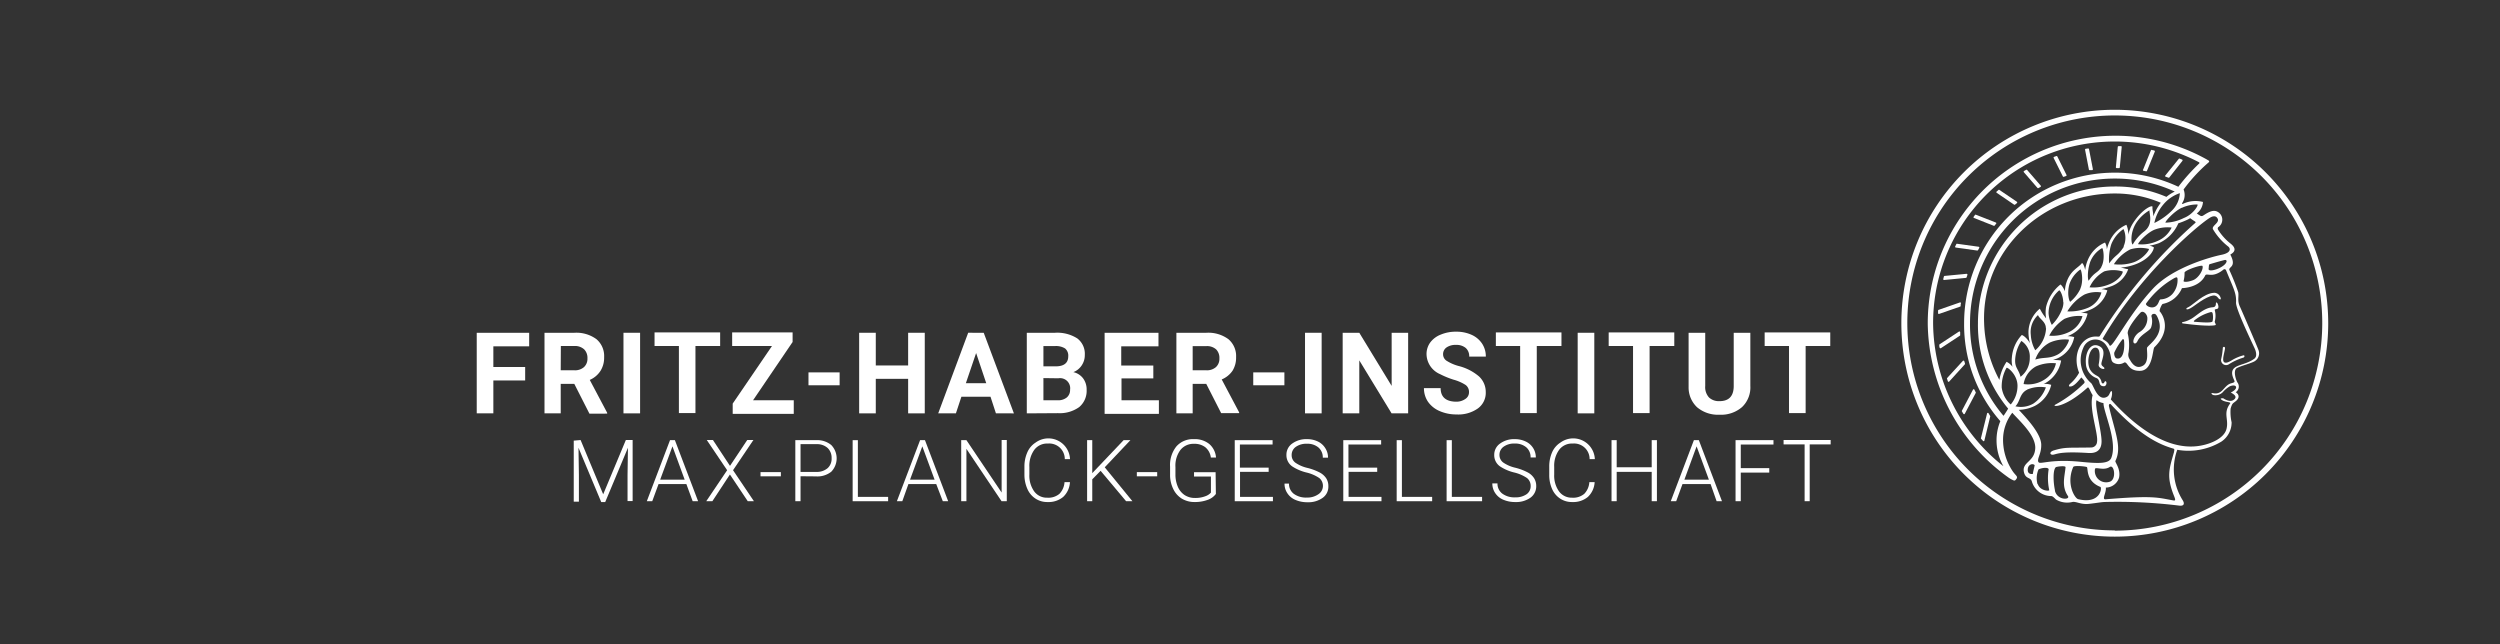 <svg xmlns="http://www.w3.org/2000/svg" viewBox="0 0 368.5 94.96"><rect x="0" y="0" width="368.5" height="94.96" fill="#333333" stroke="none"/><defs><style>.cls-1{fill:#fff;}.cls-2{fill:none;}</style></defs><g id="MPG_Minerva"><path class="cls-1" d="M311.72,16.18a31.46,31.46,0,1,0,31.46,31.46A31.5,31.5,0,0,0,311.72,16.18Zm0,62A30.58,30.58,0,1,1,342.3,47.64,30.62,30.62,0,0,1,311.72,78.22Z"/><path class="cls-1" d="M330.18,45.23c-.44-.91-.14-1.5-.27-2.17a33,33,0,0,0-1.29-3.23c-.22-.53,1.13-.4.13-2.3,0-.06,1.39-.58,0-1.65a8,8,0,0,1-1.79-2,.32.32,0,0,1,0-.39,1.32,1.32,0,0,0-.05-2.25c-.62-.38-1.34,0-2,.43-.22.14-.33.23-.56.14a5.09,5.09,0,0,1-.54-.35,2.31,2.31,0,0,0,.91-1.69,4.34,4.34,0,0,0-3,.3l-.11-.07a2.16,2.16,0,0,0,.25-2.07h0a24.33,24.33,0,0,1,3.7-4l0,0c.08-.08.11-.17,0-.26l-.32-.19a27.67,27.67,0,0,0-41.09,24.19,28.29,28.29,0,0,0,11.8,22.65,4.16,4.16,0,0,0,.83.48.25.25,0,0,0,.32-.06l.11-.14a.4.4,0,0,0,.1-.25c0-.2-.29-.38-.64-.89a8.31,8.31,0,0,1-1.42-4.54,6.53,6.53,0,0,1,1.36-4.08C297.63,62,300,64.07,300,66c-.06,2.16-2.08,2.06-1.65,3.68.28,1,1,.6,1.17,1.37a3,3,0,0,0,2.81,2.07c.19,0,.35.13.72.51a3.22,3.22,0,0,0,2.43.36c.56-.1,1.26.41,2.42.28,1.45-.16,1.82-.27,2.44-.28a74.46,74.46,0,0,1,10.81.53c.7.11.92-.2.6-.75a8.53,8.53,0,0,1-.82-7.47,9.43,9.43,0,0,0,6.49-1.2,3.4,3.4,0,0,0,1.52-2.85,6.92,6.92,0,0,1-.15-2c.22-.82.38-.8.61-1,1.09-.76.3-1.37.14-1.43a1,1,0,0,0,.31-1.37c-.2-.21-.79-1.87-.11-2.21s1.57-.53,2.42-.9a1.37,1.37,0,0,0,.71-1.82C332.46,50.45,330.25,45.37,330.18,45.23ZM299.65,69.85c-.21.05-.89.07-.74-.82.1-.55.69-.78,1-.47C299.84,69,299.69,69.41,299.65,69.85Zm26.07-37.74c.36-.23.74-.32,1-.1.78.78-.85,1.22-.51,1.81a9.13,9.13,0,0,0,2.23,2.52c.37.29.43.93-1,1.22s-7.08,1.79-10.06,4.95c-3.74,4-6.12,9.09-6.44,8.39s-1.08-.83-1-1C315.33,40.62,323.74,33.35,325.72,32.11Zm2.46,6.5c-.31.88-2.74,1.66-2.63,1,.05-.28,0-.64.19-.68s1-.31,2.24-.62C328.1,38.32,328.26,38.39,328.18,38.61ZM322,40.21c-.06-.36,2.56-1.24,2.65-1,.17.48-.54,1.77-1.42,2.1s-1.41.25-1.37.11A4.38,4.38,0,0,0,322,40.21Zm-6.09,13.67c-1.2.73-1.85-.68-2-.92a1.24,1.24,0,0,1-.16-1,7.28,7.28,0,0,0-.12-2.79c-.12-.79,1.52-2.75,1.89-3.1s.94.18,1,.76A2.35,2.35,0,0,1,315.28,49c-.77.58-.92,1.33-.77,1.53s.4.08.55-.24c.47-1,1.81-1.5,2-2a2.66,2.66,0,0,0,.06-1.67c0-.3.26-.38.48-.35s.41.43.55.81c.87,2.25-1.31,3.61-1.66,4.14C316.35,51.47,316.85,53.3,315.91,53.88Zm1.82-8.72c-.64.43-1.58-.16-1.39-.43a13.12,13.12,0,0,1,3.44-3.3c1-.64,1.14-.68,1.19-.32a3.12,3.12,0,0,1-.78,2.25,2.49,2.49,0,0,1-1.73.77C318.22,44.18,318.23,44.82,317.73,45.16ZM312,52.83c-.3-.06-.41-.64-.35-.87a9,9,0,0,1,1.2-1.93c.07-.09.22,0,.23.1C313.21,51.35,313,53.07,312,52.83Zm9.64-22.21a5.28,5.28,0,0,1,2.24-.48c.25,0-.54,1.44-2,2a6.32,6.32,0,0,1-2.67.68C319,32.77,320.45,31.14,321.6,30.62Zm-25,23.45a2.41,2.41,0,0,0-.87-.74A6.68,6.68,0,0,0,294.71,56a19,19,0,0,1-2.25-8.36c-.41-10.61,8.47-19.15,19.31-19.12a17.23,17.23,0,0,1,6.73,1.37,7.6,7.6,0,0,0-1.1,2c0-.57-.17-1-.12-1.38s-1.54.27-2.93,2.47a5.31,5.31,0,0,0-.64,1.61,3.43,3.43,0,0,0-.28-1.46,4.81,4.81,0,0,0-2.55,2.62,5.86,5.86,0,0,0-.33,1,2.09,2.09,0,0,0-.27-1,4.8,4.8,0,0,0-2.58,2.68,5.09,5.09,0,0,0-.34,1.37c-.15-.69-.41-1.11-.5-1-.57.73-1.69,1.05-2.28,2.88a4.43,4.43,0,0,0-.21,1.26c-.24-.62-.59-1-.67-1a6.14,6.14,0,0,0-2.1,3.26,4.93,4.93,0,0,0,0,1.73,7.91,7.91,0,0,1-.93-1.43A4.58,4.58,0,0,0,299,48.78a6.47,6.47,0,0,0,.22,1.83c-.47-.87-1.15-1.27-1.22-1.22a5.46,5.46,0,0,0-1.45,3.3A3.91,3.91,0,0,0,296.64,54.07Zm22.2-23.88a5.39,5.39,0,0,1,2.47-1.72,3.86,3.86,0,0,1-1.18,2.58,9.44,9.44,0,0,1-2.58,1.82A6,6,0,0,1,318.84,30.19Zm-2.77,3.91a6.47,6.47,0,0,0-1.68,1.9c-.17.27-.57-1.49.51-3.18A5.84,5.84,0,0,1,316.84,31C316.75,31.4,317.48,33,316.07,34.1Zm-3,2.25c-1,1.51-1.07,1-2.18,2.47a7.31,7.31,0,0,1,.31-2.81A5,5,0,0,1,313,33.76,3.06,3.06,0,0,1,313,36.35Zm-3.32,3c-.52.91-1,.7-1.86,2-.1.14-.33-1.07.19-2.7a4,4,0,0,1,1.77-2.08C310,36.54,310.34,38.29,309.72,39.37Zm-3.09,3.2a5.79,5.79,0,0,1-1.49,1.92c-.1.12-.57-1.1-.12-2.64a4.4,4.4,0,0,1,1.58-2.1C306.76,39.58,307.19,41.34,306.63,42.57Zm-2.51,2a2.74,2.74,0,0,1-.15.9,6.52,6.52,0,0,1-1.56,2.44,4.06,4.06,0,0,1-.48-1.76,4.46,4.46,0,0,1,1.56-3.33C303.72,42.79,304.12,43.74,304.12,44.55Zm-2.56,3.84A4.56,4.56,0,0,1,300,51.63a5.16,5.16,0,0,1-.66-2.27,3.43,3.43,0,0,1,1.06-2.92C300.6,47,301.57,47.41,301.56,48.39Zm-3.62,1.88a2.74,2.74,0,0,1,1.22,2.45,3.46,3.46,0,0,1-1.36,2.82c-.28-1.09-.81-1.31-.8-2.4A5.49,5.49,0,0,1,297.94,50.27ZM300.12,54a5.76,5.76,0,0,1,2.93-.45A3.81,3.81,0,0,1,301.28,56a4.46,4.46,0,0,1-3,.61A3.62,3.62,0,0,1,300.12,54ZM300,53a4.45,4.45,0,0,1,2.13-2.5h0a5.53,5.53,0,0,1,2.8-.44c.16.06-.51,1.67-1.74,2.26S301.26,52.61,300,53Zm2.06-3.53A6.47,6.47,0,0,1,304.3,47a5.32,5.32,0,0,1,2.66-.4,3.72,3.72,0,0,1-1.86,2.28A5.56,5.56,0,0,1,302.07,49.48Zm2.67-3.58a7,7,0,0,1,2.51-2.47,4.5,4.5,0,0,1,2.51-.31,3.47,3.47,0,0,1-1.93,2.24A7.1,7.1,0,0,1,304.74,45.9ZM308,42.35A5.13,5.13,0,0,1,310.17,40a4.88,4.88,0,0,1,2.66,0c.28,0-.4,1.35-2,1.94A6.06,6.06,0,0,1,308,42.35Zm3.59-3.41A6.22,6.22,0,0,1,314,36.76a5.18,5.18,0,0,1,2.74-.07c.16.06-.82,1.52-2.32,2A6.62,6.62,0,0,1,311.54,38.94ZM315.18,36c-.16-.11,1.27-1.71,2.44-2.16a5.37,5.37,0,0,1,2.48-.3,4,4,0,0,1-2.13,2A5.51,5.51,0,0,1,315.18,36ZM295.3,68.72a27.16,27.16,0,0,1-10.36-21.08,26.77,26.77,0,0,1,39.2-23.72.12.12,0,0,1,0,.2,28.22,28.22,0,0,0-3.05,3.41,22,22,0,0,0-9.39-2.08,22.21,22.21,0,0,0-22.19,22.19,21.61,21.61,0,0,0,5.34,14.44,7.23,7.23,0,0,0-.56,2.82A7.7,7.7,0,0,0,295.3,68.72Zm0-7.45h0a20.75,20.75,0,0,1-4.92-13.64,21.33,21.33,0,0,1,21.31-21.31,21.1,21.1,0,0,1,8.87,1.92,5.73,5.73,0,0,0-1.23.78,19.06,19.06,0,0,0-7.64-1.53,20.17,20.17,0,0,0-20.14,20.14A19.22,19.22,0,0,0,296,60.23C295.86,60.49,295.62,60.86,295.34,61.27Zm1.06-1.67a4.05,4.05,0,0,1-1.31-2.5c0-.06,0-.12,0-.18a5.66,5.66,0,0,1,.71-2.7c.15-.14,1.6,1,1.62,2.61A4.27,4.27,0,0,1,296.4,59.6Zm2.41-2.16a5,5,0,0,1,2.79-.34,4.8,4.8,0,0,1-1.86,2.4,3.67,3.67,0,0,1-2.63.39C297.81,59.13,297.67,58,298.81,57.44Zm1.56,13.92a3.27,3.27,0,0,1,.15-2.17c.52-.26,1.47-.35,1.49,0a8.23,8.23,0,0,0,.09,3.06C302,72.43,300.71,72.33,300.37,71.36Zm.09-3.31c-.1-.6.47-1.17.46-2.47,0-1.59-2-3.77-3.31-5.17a5.67,5.67,0,0,0,2.36-.58,4.71,4.71,0,0,0,2.42-3.1,2.83,2.83,0,0,0-1.11-.14l.22-.11a4.72,4.72,0,0,0,2.35-3.34,6.05,6.05,0,0,0-1.2-.07l.59-.22a4.32,4.32,0,0,0,2.54-3.16,3.05,3.05,0,0,0-1-.13,5.25,5.25,0,0,0,.55-.25,4.62,4.62,0,0,0,2.42-3.09,3.51,3.51,0,0,0-1-.11,7.27,7.27,0,0,0,1.35-.44,4.34,4.34,0,0,0,2.56-2.87,2.67,2.67,0,0,0-.89-.17,13,13,0,0,0,1.31-.38,4.15,4.15,0,0,0,2.66-2.58c-.27,0-.64-.15-1.11-.23a7.84,7.84,0,0,0,1.95-.4c2.14-.73,2.9-2,2.94-2.58a1.63,1.63,0,0,0-.67-.24,7.83,7.83,0,0,0,1.39-.37,5.65,5.65,0,0,0,2.89-2.94,10.27,10.27,0,0,0,1.17-.45,3.81,3.81,0,0,0,.57-.3c.1.08.26.19.49.34s.41.24.26.36A76.13,76.13,0,0,0,309.5,49.54c-.07.1-.18.08-.37.07-2.39-.16-3.74,2.67-2.67,5.33a6,6,0,0,1-1.35,1.66c-.09.08-.31.41.07.37.56,0,1.27-.94,1.61-1.34.14.18.66.61.41.86A18.79,18.79,0,0,1,303,59.62c-.76.38,1.26.63,4.71-2.49.2-.18.44.72.75,1.11-.59,1.95.87,5.73.64,6.91a.87.87,0,0,1-.85.81c-3.42.07-3.75-.09-5.49.42-.81.24-.6.78,0,.62s1.37-.46,5.06-.23c.91.06,1.94-.18,1.95-1.7s-1.1-5.51-.72-6.08a2,2,0,0,0,1,.42c0,1.34,2.12,5.69,1.15,8.09-.36.89-1.93.83-4.62.56C302,67.61,300.55,68.6,300.46,68.05ZM311,71a1.67,1.67,0,0,1-2.19-1.91c.17-.27,1.3.31,2.17-.26C311.64,68.4,312,70.65,311,71Zm-8.09,1.31c-.25-1.11-.35-3,.11-3.44.09-.09,1.46-.28,1.44,0-.11,1.32-.64,2.79.36,4.25C305.18,73.7,303.23,73.78,302.89,72.31Zm3.4,1.26c-.48-.12-1.8-2.23-.72-4.73.11-.27,1.76-.1,2,0s-.22,2.05,2,2.93C309.87,71.84,309.63,74.39,306.29,73.57Zm14.16-7c-.77,2.65-1.15,3.71,0,6.58.15.39.26.67-.07.62-2.32-.4-2.82-.78-10.08-.17-.53,0,.17-1,.08-1.73a2.06,2.06,0,0,0,1.95-1.47c.27-1.31-.64-2.27-.54-2.46,1-2-.07-4.24-.94-8-.08-.35.12-.5.27-.34,4.67,5.06,7.65,6.06,9.26,6.54C320.54,66.21,320.5,66.39,320.45,66.56Zm11.94-13.8c-1,.86-2.47.93-3.08,1.48-.32.29-.46.74-.12,1.55.2.47.33.52-.34.7-1.08.29-1.23,1.72-2.62,1.46-.55-.11-.15.25,0,.27a1.53,1.53,0,0,0,1.38-.41,3.91,3.91,0,0,1,1.07-.89c.44-.17.89-.16.9.17s-.55.65-.79.76c.29.15,1.15.59.41,1.09-.57.39-1.37-.15-1.48-.22s-.5,0-.39.09c.43.52,1.58.38,1.37.66-1.06,1.42-.2,2.26-.52,3.69s-2.31,2.25-3.84,2.52c-5.21.94-10.27-3.49-13.23-6.82.27-.63.23-1.46,0-1.17s-.21.74-.83.9c-1.19.3-1.7-1.77-2.07-2.13a4.46,4.46,0,0,1-1.16-5.18,1.91,1.91,0,0,1,3.41-.35c.9,1.33.49,2.09,1,2.49a1.52,1.52,0,0,0,1.64,0c.54-.15.5,1.3,2.37,1.23s1.78-3.2,2.07-3.48c2.58-2.51,1.26-4.76.79-5.28-.12-.14.29-1.07.44-1.1a3.9,3.9,0,0,0,2.83-2.33s2.52,0,3.42-1.85c.23-.48,1,.47,2.66-.85a.25.25,0,0,1,.43.09c1.08,2.65,1.54,3.38,1.46,4.73-.06,1,2.62,6.43,2.81,6.91S332.64,52.54,332.39,52.76Z"/><path class="cls-1" d="M326.34,43.16c-1.47.05-3.17,1.84-3.73,2.09s-.37.43,0,.31c.73-.27,1.77-1.38,3.2-1.9,1.14-.41,1.06.52,1.49.47C327.47,44.11,327.18,43.12,326.34,43.16Z"/><path class="cls-1" d="M326.67,44.59c-.12,0,.12.66-.51.7-1.38.08-2.47,1.38-3.31,1.78a3.81,3.81,0,0,1-1.14.41c-.11,0-.07.18,0,.19,3.52.47,4.86.34,4.89.21s-.19-.36-.14-.51a3.22,3.22,0,0,0,0-1.64c-.07-.25.52-.08.52-.41C327.05,45.15,326.87,44.54,326.67,44.59Zm-.54,2.77c-.07.28-1.64.15-2.49.08-.2,0-.54,0,.11-.44a6.51,6.51,0,0,1,2.13-1,.22.22,0,0,1,.26.18A2.72,2.72,0,0,1,326.13,47.36Z"/><path class="cls-1" d="M330.71,52.37a6.36,6.36,0,0,0-1.75.74c-.24.15-1.34.83-1.26-.24,0-.38.27-1.31.27-1.56s-.32-.24-.33,0a9.87,9.87,0,0,1-.23,1.58.74.74,0,0,0,1.1.82,8.82,8.82,0,0,1,2.17-1C330.86,52.65,330.9,52.37,330.71,52.37Z"/><path class="cls-1" d="M310.37,56.2c-.2-.08-.15.35-.43.31s-.06-.4-.54-.9c-.23-.26-.83-.36-1.28-1.07-.7-1.12-.09-3.61.93-3.26.57.2.47,1.53.3,2.42-.11.55.75.82.83.63s-.32-.29-.42-.59c-.16-.45,1.05-2.27-.53-2.8-1.15-.38-1.91,1.07-1.77,2.67A2.37,2.37,0,0,0,309,55.72c.7.26.17,1.21,1.11,1.21C310.51,56.94,310.6,56.29,310.37,56.2Z"/><path class="cls-1" d="M319.6,26.18a.12.12,0,0,0,.14,0l1.95-2.47a.13.13,0,0,0-.05-.19l-.33-.13a.11.11,0,0,0-.14,0l-2,2.47a.12.12,0,0,0,.05.19Z"/><path class="cls-1" d="M316,25.18l.34.07a.12.12,0,0,0,.13-.08l1.15-2.82a.14.14,0,0,0-.09-.17l-.38-.08a.07.07,0,0,0-.08,0c-.15.36-.94,2.33-1.16,2.87A.12.12,0,0,0,316,25.18Z"/><path class="cls-1" d="M312,24.78h.34a.12.12,0,0,0,.12-.11l.28-3a.11.11,0,0,0-.11-.13h-.35a.13.13,0,0,0-.12.11l-.28,3A.12.12,0,0,0,312,24.78Z"/><path class="cls-1" d="M308.05,25.08l.34,0a.13.13,0,0,0,.1-.15l-.57-2.95a.13.13,0,0,0-.14-.1l-.34.05a.13.13,0,0,0-.1.15l.57,2.95A.12.12,0,0,0,308.05,25.08Z"/><path class="cls-1" d="M304.06,26a.12.12,0,0,0,.15.06l.32-.11a.12.12,0,0,0,.07-.17l-1.35-2.72a.13.13,0,0,0-.15-.06l-.32.12a.12.12,0,0,0-.07.17Z"/><path class="cls-1" d="M300.33,27.71a.11.11,0,0,0,.15,0l.31-.17a.13.13,0,0,0,0-.19l-2-2.31a.14.14,0,0,0-.16,0l-.3.17a.13.13,0,0,0,0,.19Z"/><path class="cls-1" d="M296.87,30.16a.12.12,0,0,0,.15,0l.27-.22a.13.13,0,0,0,0-.2L294.72,28a.11.11,0,0,0-.15,0l-.26.23a.12.12,0,0,0,0,.19Z"/><path class="cls-1" d="M293.85,33.27a.11.11,0,0,0,.14,0l.22-.27a.12.12,0,0,0,0-.19l-2.94-1.15a.12.12,0,0,0-.14,0l-.21.29a.11.11,0,0,0,.05.18Z"/><path class="cls-1" d="M288.29,36.49l3.15.44a.15.15,0,0,0,.13-.07l.17-.31a.12.12,0,0,0-.09-.18l-3.17-.44a.1.1,0,0,0-.12.06l-.16.32A.12.12,0,0,0,288.29,36.49Z"/><path class="cls-1" d="M286.57,41.27l3.21-.31a.12.12,0,0,0,.1-.09l.12-.35a.13.13,0,0,0-.13-.16l-3.23.31a.13.13,0,0,0-.11.09l-.09.35A.12.12,0,0,0,286.57,41.27Z"/><path class="cls-1" d="M289,45.09c0-.13,0-.25.05-.38a.12.12,0,0,0-.16-.13l-3.13,1.09a.14.14,0,0,0-.09.11c0,.12,0,.24,0,.37a.12.12,0,0,0,.16.12l3.11-1.08A.11.11,0,0,0,289,45.09Z"/><path class="cls-1" d="M288.93,49.36l0-.39a.12.12,0,0,0-.19-.09l-2.83,1.86a.14.14,0,0,0-.06.12c0,.13,0,.25.05.38a.13.13,0,0,0,.19.08l2.81-1.85A.11.11,0,0,0,288.93,49.36Z"/><path class="cls-1" d="M289.64,53.64c0-.13-.07-.26-.1-.4a.13.13,0,0,0-.21-.05L287,55.73a.11.11,0,0,0,0,.12l.12.37a.12.12,0,0,0,.21,0l2.28-2.51A.11.11,0,0,0,289.64,53.64Z"/><path class="cls-1" d="M290.82,57.43l-1.63,3.1a.13.13,0,0,0,0,.12l.21.34a.12.12,0,0,0,.21,0l1.61-3.06a.11.11,0,0,0,0-.11c-.06-.12-.13-.25-.19-.38A.12.12,0,0,0,290.82,57.43Z"/><path class="cls-1" d="M293.11,60.91a.12.12,0,0,0-.22.05L292,64.55a.14.14,0,0,0,0,.11l.28.31a.12.12,0,0,0,.21,0l.86-3.55a.11.11,0,0,0,0-.1Z"/></g><g id="MPI_DE_Master_einzeilig"><g id="MPI_DE_Editierbare_Unterzeile_einzeilig"><path class="cls-1" d="M85.58,64.86l3.33,8,3.34-8h1v9H92.5V70l.06-4-3.35,8h-.59L85.27,66l.06,4v3.95h-.76v-9Z"/><path class="cls-1" d="M101.17,71.35h-4.1l-.93,2.53h-.8l3.42-9h.72l3.42,9h-.8Zm-3.86-.65h3.61l-1.8-4.91Z"/><path class="cls-1" d="M107.6,68.67l2.54-3.81h.91l-3,4.45,3.08,4.57h-.91l-2.63-3.94L105,73.88h-.9l3.08-4.57-3-4.45h.91Z"/><path class="cls-1" d="M115.1,70.21h-3v-.62h3Z"/><path class="cls-1" d="M118,70.2v3.68h-.77v-9h3.08a3.24,3.24,0,0,1,2.22.72,2.83,2.83,0,0,1,0,3.93,3.28,3.28,0,0,1-2.27.69Zm0-.64h2.31A2.44,2.44,0,0,0,122,69a1.87,1.87,0,0,0,.58-1.47,2,2,0,0,0-.58-1.49,2.31,2.31,0,0,0-1.64-.57H118Z"/><path class="cls-1" d="M126.45,73.24h4.46v.64h-5.23v-9h.77Z"/><path class="cls-1" d="M138,71.35h-4.1L133,73.88h-.8l3.42-9h.72l3.42,9h-.79Zm-3.86-.65h3.62l-1.81-4.91Z"/><path class="cls-1" d="M148.4,73.88h-.77l-5.18-7.72v7.72h-.77v-9h.77l5.19,7.72V64.86h.76Z"/><path class="cls-1" d="M157.71,71.07a3.21,3.21,0,0,1-1,2.18,3.37,3.37,0,0,1-2.3.75,3.11,3.11,0,0,1-1.77-.5,3.23,3.23,0,0,1-1.2-1.42A5.14,5.14,0,0,1,151,70V68.8a5.13,5.13,0,0,1,.43-2.13,3.22,3.22,0,0,1,1.21-1.43,3.19,3.19,0,0,1,5.08,2.44h-.77a2.29,2.29,0,0,0-2.49-2.3,2.36,2.36,0,0,0-2,.92,4,4,0,0,0-.73,2.53v1.11a4,4,0,0,0,.71,2.49,2.29,2.29,0,0,0,1.92.93,2.53,2.53,0,0,0,1.8-.57,2.72,2.72,0,0,0,.75-1.72Z"/><path class="cls-1" d="M162.23,69.4,161,70.65v3.23h-.76v-9H161v4.86l4.62-4.86h1l-3.78,4,4.08,5h-.93Z"/><path class="cls-1" d="M170.57,70.21h-3v-.62h3Z"/><path class="cls-1" d="M179.22,72.81a2.58,2.58,0,0,1-1.24.88,5.43,5.43,0,0,1-1.89.31,3.6,3.6,0,0,1-1.89-.5,3.37,3.37,0,0,1-1.27-1.44,4.7,4.7,0,0,1-.46-2.13V68.79a4.37,4.37,0,0,1,.94-3A3.25,3.25,0,0,1,176,64.73a3.38,3.38,0,0,1,2.24.71,2.91,2.91,0,0,1,1,2h-.76a2.33,2.33,0,0,0-.81-1.51,2.58,2.58,0,0,0-1.67-.51,2.44,2.44,0,0,0-2,.9,3.84,3.84,0,0,0-.74,2.53v1.07a4.51,4.51,0,0,0,.35,1.82,2.79,2.79,0,0,0,1,1.23,2.75,2.75,0,0,0,1.51.43,4.15,4.15,0,0,0,1.69-.31,1.94,1.94,0,0,0,.68-.48V70.24H176V69.6h3.18Z"/><path class="cls-1" d="M187,69.55h-4.22v3.69h4.85v.64H182v-9h5.58v.64h-4.82v3.41H187Z"/><path class="cls-1" d="M195,71.66a1.48,1.48,0,0,0-.53-1.19,5.69,5.69,0,0,0-1.93-.83,6.72,6.72,0,0,1-2-.85,2,2,0,0,1-.92-1.73,2,2,0,0,1,.85-1.68,3.53,3.53,0,0,1,2.18-.65,3.63,3.63,0,0,1,1.61.35,2.6,2.6,0,0,1,1.1,1,2.52,2.52,0,0,1,.39,1.38h-.77a1.91,1.91,0,0,0-.63-1.49,2.49,2.49,0,0,0-1.7-.56,2.67,2.67,0,0,0-1.65.46,1.44,1.44,0,0,0-.61,1.21,1.35,1.35,0,0,0,.55,1.12,5.12,5.12,0,0,0,1.77.77,8.15,8.15,0,0,1,1.84.69,2.6,2.6,0,0,1,.94.85,2.13,2.13,0,0,1,.31,1.17,2,2,0,0,1-.85,1.71,3.61,3.61,0,0,1-2.24.64,4.34,4.34,0,0,1-1.75-.34,2.6,2.6,0,0,1-1.21-1,2.43,2.43,0,0,1-.41-1.41H190a1.82,1.82,0,0,0,.71,1.51,3,3,0,0,0,1.9.55,2.82,2.82,0,0,0,1.69-.47A1.47,1.47,0,0,0,195,71.66Z"/><path class="cls-1" d="M203,69.55h-4.22v3.69h4.85v.64H198v-9h5.58v.64h-4.82v3.41H203Z"/><path class="cls-1" d="M206.64,73.24h4.46v.64h-5.23v-9h.77Z"/><path class="cls-1" d="M214,73.24h4.46v.64h-5.23v-9H214Z"/><path class="cls-1" d="M225.62,71.66a1.48,1.48,0,0,0-.53-1.19,5.71,5.71,0,0,0-1.92-.83,6.69,6.69,0,0,1-2-.85,2,2,0,0,1-.92-1.73,2,2,0,0,1,.86-1.68,3.48,3.48,0,0,1,2.17-.65,3.63,3.63,0,0,1,1.61.35,2.57,2.57,0,0,1,1.49,2.35h-.77a1.91,1.91,0,0,0-.63-1.49,2.49,2.49,0,0,0-1.7-.56,2.62,2.62,0,0,0-1.64.46,1.45,1.45,0,0,0-.62,1.21,1.38,1.38,0,0,0,.55,1.12,5.12,5.12,0,0,0,1.77.77,8.15,8.15,0,0,1,1.84.69,2.52,2.52,0,0,1,.94.85,2.14,2.14,0,0,1,.32,1.17,2.06,2.06,0,0,1-.85,1.71,3.64,3.64,0,0,1-2.25.64,4.34,4.34,0,0,1-1.75-.34,2.65,2.65,0,0,1-1.21-1,2.51,2.51,0,0,1-.41-1.41h.76a1.82,1.82,0,0,0,.71,1.51,3,3,0,0,0,1.9.55,2.8,2.8,0,0,0,1.69-.47A1.44,1.44,0,0,0,225.62,71.66Z"/><path class="cls-1" d="M235.05,71.07a3.21,3.21,0,0,1-1,2.18,3.37,3.37,0,0,1-2.3.75,3.11,3.11,0,0,1-1.77-.5,3.23,3.23,0,0,1-1.2-1.42,5,5,0,0,1-.42-2.1V68.8a5.12,5.12,0,0,1,.42-2.13A3.22,3.22,0,0,1,230,65.24a3.19,3.19,0,0,1,5.08,2.44h-.77a2.29,2.29,0,0,0-2.49-2.3,2.36,2.36,0,0,0-2,.92,4,4,0,0,0-.73,2.53v1.11a4,4,0,0,0,.71,2.49,2.31,2.31,0,0,0,1.92.93,2.53,2.53,0,0,0,1.8-.57,2.72,2.72,0,0,0,.75-1.72Z"/><path class="cls-1" d="M244.23,73.88h-.77V69.55H238.3v4.33h-.76v-9h.76v4h5.16v-4h.77Z"/><path class="cls-1" d="M252.14,71.35H248l-.93,2.53h-.8l3.41-9h.73l3.41,9h-.79Zm-3.86-.65h3.61l-1.81-4.91Z"/><path class="cls-1" d="M260.79,69.66h-4.2v4.22h-.77v-9h5.59v.64h-4.82V69h4.2Z"/><path class="cls-1" d="M269.84,65.5h-3.09v8.38H266V65.5H262.9v-.64h6.94Z"/></g><g id="MPI_DE_Editierbare_Unterzeile_einzeilig_Kopie" data-name="MPI_DE_Editierbare_Unterzeile_einzeilig Kopie"><path class="cls-1" d="M77.41,56.08H72.72v4.85H70.27V49.05H78v2H72.72V54.1h4.69Z"/><path class="cls-1" d="M84.65,56.58h-2v4.35H80.26V49.05h4.41a5,5,0,0,1,3.24.94,3.25,3.25,0,0,1,1.14,2.65,3.67,3.67,0,0,1-.52,2A3.56,3.56,0,0,1,86.93,56l2.57,4.85v.12H86.88Zm-2-2h2a2,2,0,0,0,1.43-.47,1.66,1.66,0,0,0,.51-1.29,1.78,1.78,0,0,0-.48-1.32A2,2,0,0,0,84.67,51h-2Z"/><path class="cls-1" d="M94.35,60.93H91.9V49.05h2.45Z"/><path class="cls-1" d="M106.15,51h-3.64v9.89h-2.44V51H96.48v-2h9.67Z"/><path class="cls-1" d="M111,59h6v2h-9V59.49L113.79,51h-5.87v-2h8.91v1.41Z"/><path class="cls-1" d="M123.76,56.79h-4.59v-1.9h4.59Z"/><path class="cls-1" d="M136.31,60.93h-2.45V55.84h-4.77v5.09h-2.45V49.05h2.45v4.82h4.77V49.05h2.45Z"/><path class="cls-1" d="M146,58.48h-4.29l-.81,2.45h-2.61l4.42-11.88H145l4.45,11.88H146.8Zm-3.63-2h3l-1.49-4.44Z"/><path class="cls-1" d="M151.35,60.93V49.05h4.16a5.49,5.49,0,0,1,3.28.83,2.84,2.84,0,0,1,1.11,2.43,2.7,2.7,0,0,1-.45,1.54,2.57,2.57,0,0,1-1.24,1,2.5,2.5,0,0,1,1.44.92,2.73,2.73,0,0,1,.52,1.7A3.13,3.13,0,0,1,159.08,60a4.91,4.91,0,0,1-3.12.9ZM153.8,54h1.81c1.23,0,1.85-.51,1.85-1.48a1.37,1.37,0,0,0-.47-1.16,2.54,2.54,0,0,0-1.48-.35H153.8Zm0,1.73V59h2.09a2,2,0,0,0,1.35-.41,1.42,1.42,0,0,0,.49-1.14A1.49,1.49,0,0,0,156,55.76Z"/><path class="cls-1" d="M170,55.78h-4.69V59h5.51v2h-8V49.05h7.94v2h-5.49v2.83H170Z"/><path class="cls-1" d="M177.8,56.58h-2v4.35H173.4V49.05h4.42a5,5,0,0,1,3.24.94,3.25,3.25,0,0,1,1.14,2.65,3.67,3.67,0,0,1-.52,2,3.61,3.61,0,0,1-1.6,1.29l2.57,4.85v.12H180Zm-2-2h2a2,2,0,0,0,1.43-.47,1.66,1.66,0,0,0,.51-1.29,1.78,1.78,0,0,0-.48-1.32,2,2,0,0,0-1.46-.48h-2Z"/><path class="cls-1" d="M189.32,56.79h-4.59v-1.9h4.59Z"/><path class="cls-1" d="M194.81,60.93h-2.45V49.05h2.45Z"/><path class="cls-1" d="M207.56,60.93h-2.44l-4.76-7.81v7.81h-2.45V49.05h2.45l4.77,7.83V49.05h2.43Z"/><path class="cls-1" d="M216.53,57.81a1.27,1.27,0,0,0-.49-1.06,6.33,6.33,0,0,0-1.77-.78,12.64,12.64,0,0,1-2-.82,3.27,3.27,0,0,1-2-2.94,2.9,2.9,0,0,1,.54-1.72,3.51,3.51,0,0,1,1.56-1.17,5.69,5.69,0,0,1,2.28-.43,5.43,5.43,0,0,1,2.26.46,3.62,3.62,0,0,1,1.55,1.3,3.39,3.39,0,0,1,.55,1.91h-2.45a1.61,1.61,0,0,0-.51-1.27,2.11,2.11,0,0,0-1.44-.45,2.29,2.29,0,0,0-1.4.38,1.2,1.2,0,0,0-.5,1,1.14,1.14,0,0,0,.59,1,6.4,6.4,0,0,0,1.71.73A7.44,7.44,0,0,1,218,55.48,3.12,3.12,0,0,1,219,57.8a2.84,2.84,0,0,1-1.17,2.41,5,5,0,0,1-3.14.88,6.12,6.12,0,0,1-2.49-.5,4,4,0,0,1-1.72-1.38,3.53,3.53,0,0,1-.59-2h2.46c0,1.31.78,2,2.34,2A2.28,2.28,0,0,0,216,58.8,1.15,1.15,0,0,0,216.53,57.81Z"/><path class="cls-1" d="M230.16,51h-3.64v9.89h-2.45V51h-3.58v-2h9.67Z"/><path class="cls-1" d="M235,60.93h-2.45V49.05H235Z"/><path class="cls-1" d="M246.79,51h-3.64v9.89h-2.44V51h-3.59v-2h9.67Z"/><path class="cls-1" d="M258,49.05v7.82A4,4,0,0,1,256.78,60a4.71,4.71,0,0,1-3.33,1.13,4.78,4.78,0,0,1-3.3-1.1,4,4,0,0,1-1.25-3V49.05h2.45v7.84a2.26,2.26,0,0,0,.56,1.7,2.13,2.13,0,0,0,1.54.54c1.38,0,2.08-.73,2.1-2.17V49.05Z"/><path class="cls-1" d="M269.78,51h-3.63v9.89H263.7V51h-3.59v-2h9.67Z"/><rect class="cls-2" x="-0.25" y="-0.27" width="368.5" height="95.25"/></g></g></svg>